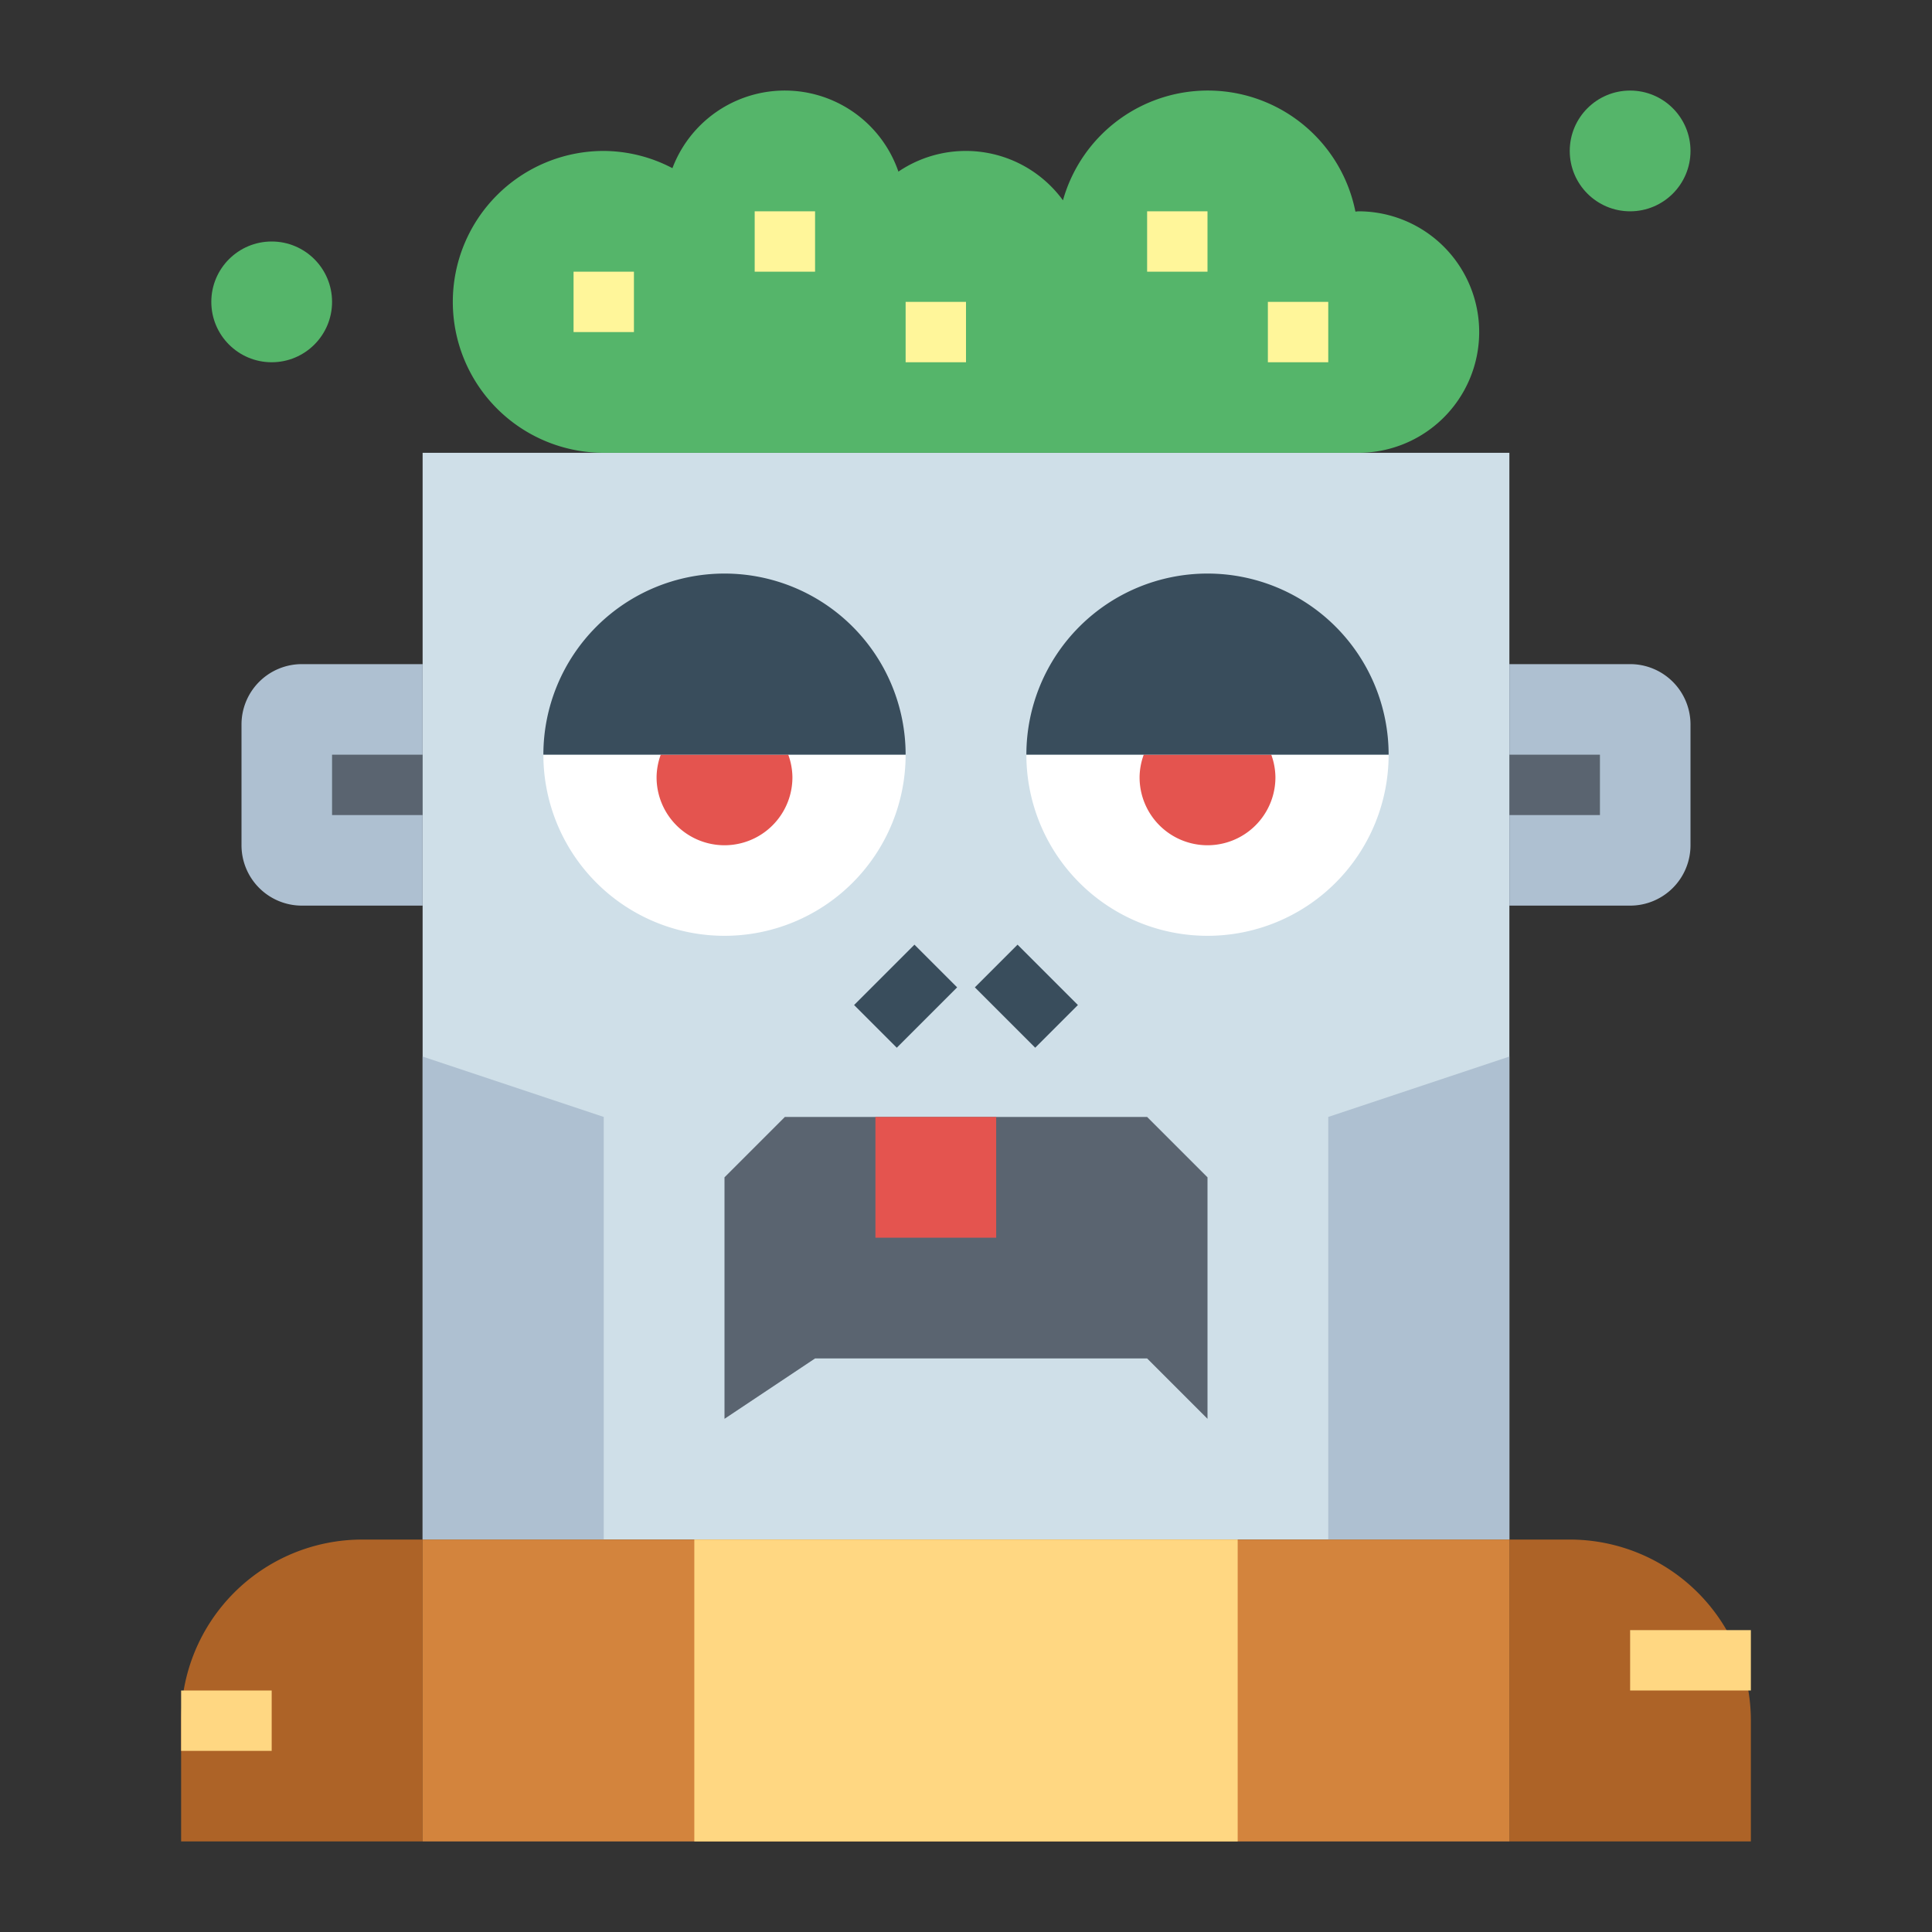 <?xml version="1.0"?>
<svg xmlns="http://www.w3.org/2000/svg" viewBox="0 0 64 64" width="512" height="512"><rect x="0" y="0" width="64" height="64" fill="#333333" stroke="none"/><g id="flat"><rect x="14" y="15" width="36" height="36" style="fill:#cfdfe8"/><path d="M40,31a6,6,0,0,0,6-6H34A6,6,0,0,0,40,31Z" style="fill:#fff"/><path d="M37.888,25a2.227,2.227,0,0,0-.138.75,2.25,2.25,0,0,0,4.5,0,2.227,2.227,0,0,0-.138-.75Z" style="fill:#e4544f"/><path d="M40,19h0a6,6,0,0,1,6,6v0a0,0,0,0,1,0,0H34a0,0,0,0,1,0,0v0A6,6,0,0,1,40,19Z" style="fill:#394d5c"/><path d="M24,31a6,6,0,0,0,6-6H18A6,6,0,0,0,24,31Z" style="fill:#fff"/><path d="M21.888,25a2.227,2.227,0,0,0-.138.75,2.25,2.25,0,0,0,4.5,0,2.227,2.227,0,0,0-.138-.75Z" style="fill:#e4544f"/><path d="M24,19h0a6,6,0,0,1,6,6v0a0,0,0,0,1,0,0H18a0,0,0,0,1,0,0v0a6,6,0,0,1,6-6Z" style="fill:#394d5c"/><polygon points="20 51 14 51 14 35 20 37 20 51" style="fill:#aec0d1"/><polygon points="44 51 50 51 50 35 44 37 44 51" style="fill:#aec0d1"/><polygon points="40 39 38 37 26 37 24 39 24 47 27 45 38 45 40 47 40 39" style="fill:#5a6470"/><path d="M12,51h2a0,0,0,0,1,0,0V61a0,0,0,0,1,0,0H6a0,0,0,0,1,0,0V57A6,6,0,0,1,12,51Z" style="fill:#ad6327"/><path d="M50,51h8a0,0,0,0,1,0,0V61a0,0,0,0,1,0,0H56a6,6,0,0,1-6-6V51A0,0,0,0,1,50,51Z" transform="translate(108 112) rotate(-180)" style="fill:#ad6327"/><rect x="29" y="37" width="4" height="4" style="fill:#e4544f"/><path d="M45,7c-.034,0-.066.009-.1.01a4.985,4.985,0,0,0-9.688-.374,3.983,3.983,0,0,0-5.451-.951,3.98,3.98,0,0,0-7.486-.114A4.947,4.947,0,0,0,20,5a5,5,0,0,0,0,10H45a4,4,0,0,0,0-8Z" style="fill:#55b56a"/><rect x="19" y="9" width="2" height="2" style="fill:#fff69a"/><rect x="25" y="7" width="2" height="2" style="fill:#fff69a"/><rect x="30" y="10" width="2" height="2" style="fill:#fff69a"/><rect x="38" y="7" width="2" height="2" style="fill:#fff69a"/><rect x="42" y="10" width="2" height="2" style="fill:#fff69a"/><path d="M52,22h4a0,0,0,0,1,0,0v8a0,0,0,0,1,0,0H52a2,2,0,0,1-2-2V24A2,2,0,0,1,52,22Z" transform="translate(106 52) rotate(-180)" style="fill:#aec0d1"/><rect x="50" y="25" width="3" height="2" style="fill:#5a6470"/><path d="M10,22h4a0,0,0,0,1,0,0v8a0,0,0,0,1,0,0H10a2,2,0,0,1-2-2V24A2,2,0,0,1,10,22Z" style="fill:#aec0d1"/><rect x="11" y="25" width="3" height="2" style="fill:#5a6470"/><rect x="14" y="51" width="36" height="10" style="fill:#d3843d"/><rect x="6" y="56" width="3" height="2" style="fill:#ffd782"/><rect x="54" y="54" width="4" height="2" style="fill:#ffd782"/><rect x="23" y="51" width="18" height="10" style="fill:#ffd782"/><circle cx="54" cy="5" r="2" style="fill:#55b56a"/><circle cx="9" cy="10" r="2" style="fill:#55b56a"/><rect x="28.586" y="32" width="2.828" height="2" transform="translate(-14.548 30.879) rotate(-45)" style="fill:#394d5c"/><rect x="33" y="31.586" width="2" height="2.828" transform="translate(-13.376 33.707) rotate(-45)" style="fill:#394d5c"/></g></svg>
